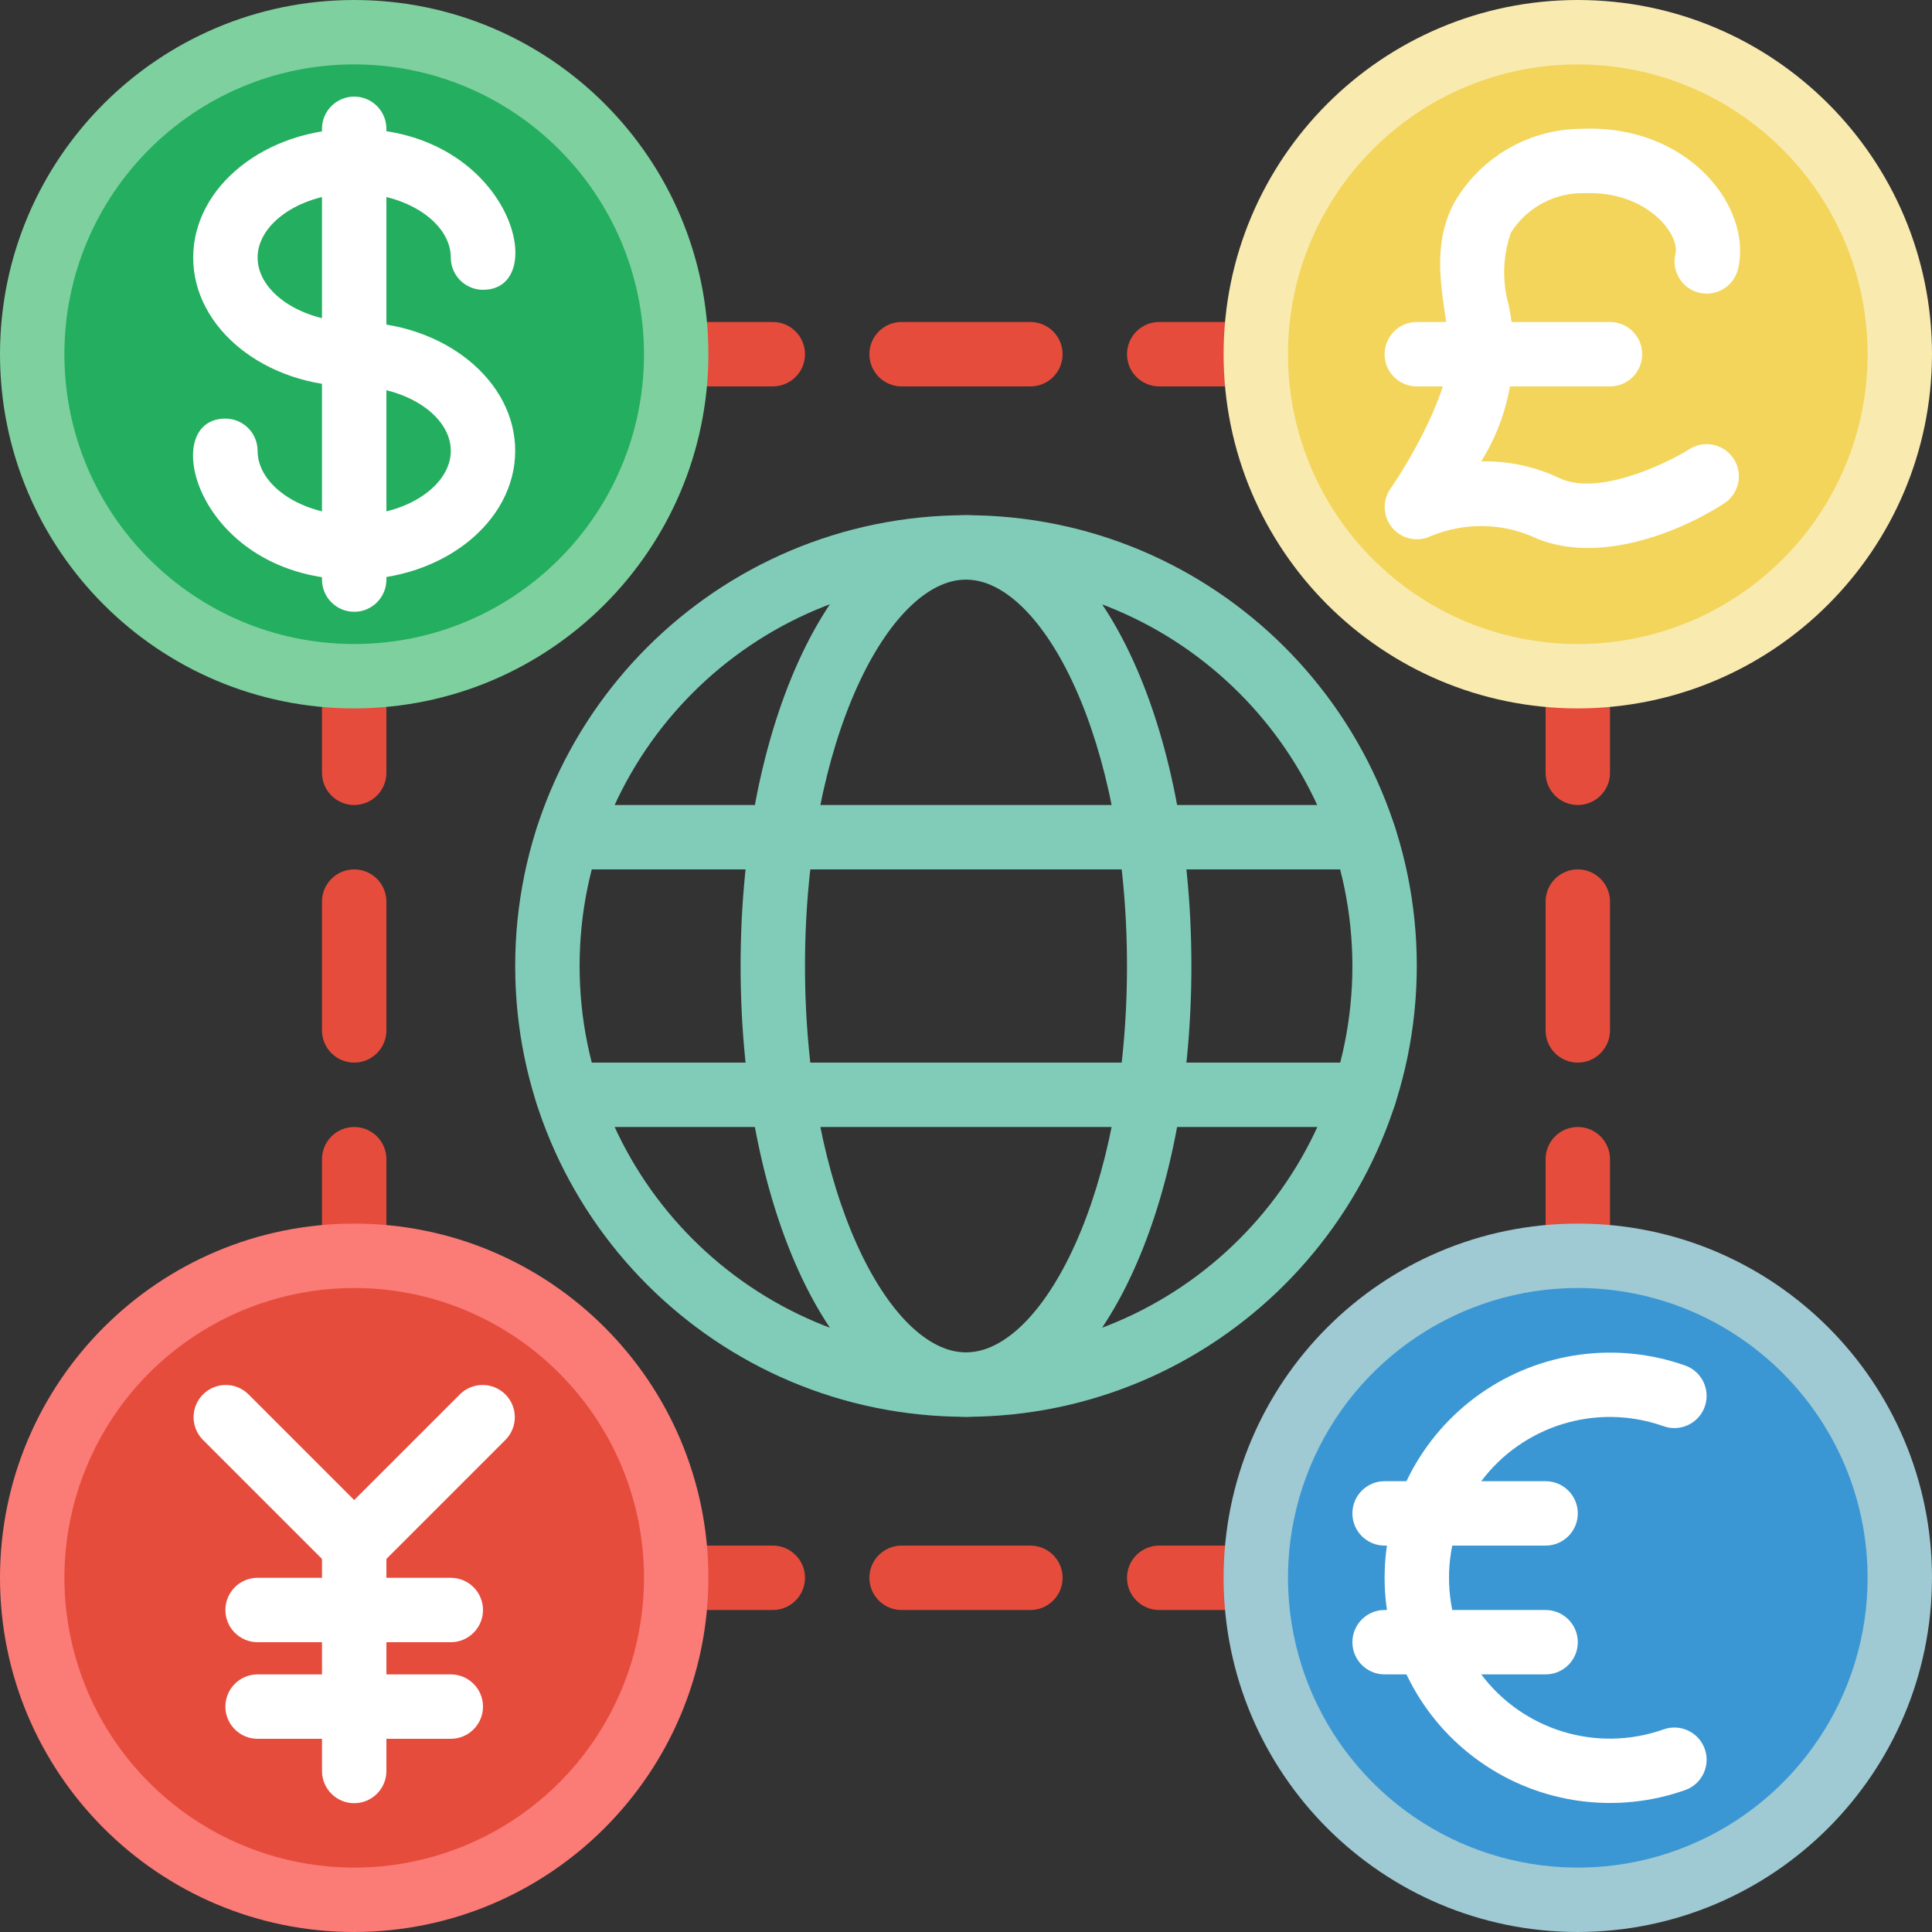 <svg height="512" viewBox="0 0 60 60" width="512" xmlns="http://www.w3.org/2000/svg"><rect x="0" y="0" width="60" height="60" fill="#333333" stroke="none"/><g id="029---Global-Currency" fill="none"><g fill="#e64c3c"><path id="Shape" d="m11 25c-.552 0-1-.448-1-1v-3c0-.552.448-1 1-1s1 .448 1 1v3c0 .552-.448 1-1 1z"/><path id="Shape" d="m11 40c-.552 0-1-.448-1-1v-3c0-.552.448-1 1-1s1 .448 1 1v3c0 .552-.448 1-1 1z"/><path id="Shape" d="m11 33c-.552 0-1-.448-1-1v-4c0-.552.448-1 1-1s1 .448 1 1v4c0 .552-.448 1-1 1z"/><path id="Shape" d="m49 25c-.552 0-1-.448-1-1v-3c0-.552.448-1 1-1s1 .448 1 1v3c0 .552-.448 1-1 1z"/><path id="Shape" d="m49 40c-.552 0-1-.448-1-1v-3c0-.552.448-1 1-1s1 .448 1 1v3c0 .552-.448 1-1 1z"/><path id="Shape" d="m49 33c-.552 0-1-.448-1-1v-4c0-.552.448-1 1-1s1 .448 1 1v4c0 .552-.448 1-1 1z"/><path id="Shape" d="m24 12h-3c-.552 0-1-.448-1-1s.448-1 1-1h3c.552 0 1 .448 1 1s-.448 1-1 1z"/><path id="Shape" d="m39 12h-3c-.552 0-1-.448-1-1s.448-1 1-1h3c.552 0 1 .448 1 1s-.448 1-1 1z"/><path id="Shape" d="m32 12h-4c-.552 0-1-.448-1-1s.448-1 1-1h4c.552 0 1 .448 1 1s-.448 1-1 1z"/><path id="Shape" d="m24 50h-3c-.552 0-1-.448-1-1s.448-1 1-1h3c.552 0 1 .448 1 1s-.448 1-1 1z"/><path id="Shape" d="m39 50h-3c-.552 0-1-.448-1-1s.448-1 1-1h3c.552 0 1 .448 1 1s-.448 1-1 1z"/><path id="Shape" d="m32 50h-4c-.552 0-1-.448-1-1s.448-1 1-1h4c.552 0 1 .448 1 1s-.448 1-1 1z"/><circle id="Oval" cx="11" cy="49" r="10"/></g><circle id="Oval" cx="49" cy="49" fill="#3b97d3" r="10"/><circle id="Oval" cx="49" cy="11" fill="#f3d55b" r="10"/><circle id="Oval" cx="11" cy="11" fill="#24ae5f" r="10"/><path id="Shape" d="m11 60c-6.075 0-11-4.925-11-11s4.925-11 11-11c6.075 0 11 4.925 11 11-.007 6.072-4.928 10.993-11 11zm0-20c-3.64 0-6.922 2.193-8.315 5.556s-.623 7.234 1.951 9.808c2.574 2.574 6.445 3.344 9.808 1.951s5.556-4.675 5.556-8.315c-.006-4.968-4.032-8.994-9-9z" fill="#fb7b76"/><path id="Shape" d="m49 60c-6.075 0-11-4.925-11-11s4.925-11 11-11 11 4.925 11 11c-.007 6.072-4.928 10.993-11 11zm0-20c-3.64 0-6.922 2.193-8.315 5.556s-.623 7.234 1.951 9.808c2.574 2.574 6.445 3.344 9.808 1.951s5.556-4.675 5.556-8.315c-.006-4.968-4.032-8.994-9-9z" fill="#9fc9d3"/><path id="Shape" d="m11 22c-6.075 0-11-4.925-11-11 0-6.075 4.925-11 11-11 6.075 0 11 4.925 11 11-.007 6.072-4.928 10.993-11 11zm0-20c-4.971 0-9 4.029-9 9 0 4.971 4.029 9 9 9 4.971 0 9-4.029 9-9-.006-4.968-4.032-8.994-9-9z" fill="#7ed09e"/><path id="Shape" d="m30 44c-7.732 0-14-6.268-14-14s6.268-14 14-14 14 6.268 14 14c-.008 7.729-6.271 13.992-14 14zm0-26c-6.627 0-12 5.373-12 12s5.373 12 12 12 12-5.373 12-12c-.007-6.624-5.376-11.993-12-12z" fill="#81ccb8"/><path id="Shape" d="m30 44c-3.925 0-7-6.149-7-14s3.075-14 7-14 7 6.149 7 14-3.075 14-7 14zm0-26c-2.365 0-5 4.928-5 12s2.635 12 5 12 5-4.928 5-12-2.635-12-5-12z" fill="#81ccb8"/><path id="Shape" d="m11 18c-4.867 0-6.151-5-4-5 .552 0 1 .448 1 1 0 1.084 1.374 2 3 2s3-.916 3-2-1.374-2-3-2c-2.757 0-5-1.794-5-4s2.243-4 5-4c4.867 0 6.151 5 4 5-.552 0-1-.448-1-1 0-1.084-1.374-2-3-2s-3 .916-3 2 1.374 2 3 2c2.757 0 5 1.794 5 4s-2.243 4-5 4z" fill="#fff"/><path id="Shape" d="m11 19c-.552 0-1-.448-1-1v-14c0-.552.448-1 1-1s1 .448 1 1v14c0 .552-.448 1-1 1z" fill="#fff"/><path id="Shape" d="m49 22c-6.075 0-11-4.925-11-11 0-6.075 4.925-11 11-11s11 4.925 11 11c-.007 6.072-4.928 10.993-11 11zm0-20c-4.971 0-9 4.029-9 9 0 4.971 4.029 9 9 9s9-4.029 9-9c-.006-4.968-4.032-8.994-9-9z" fill="#f9eab0"/><path id="Shape" d="m11 56c-.552 0-1-.448-1-1v-7c0-.552.448-1 1-1s1 .448 1 1v7c0 .552-.448 1-1 1z" fill="#fff"/><path id="Shape" d="m10.293 48.707-4-4c-.379-.392-.374-1.016.012-1.402.386-.386 1.009-.391 1.402-.012l3.293 3.293 3.293-3.293c.392-.379 1.016-.374 1.402.012s.391 1.009.012 1.402l-4 4c-.39.39-1.024.39-1.414 0z" fill="#fff"/><path id="Shape" d="m14 51h-6c-.552 0-1-.448-1-1s.448-1 1-1h6c.552 0 1 .448 1 1s-.448 1-1 1z" fill="#fff"/><path id="Shape" d="m14 54h-6c-.552 0-1-.448-1-1s.448-1 1-1h6c.552 0 1 .448 1 1s-.448 1-1 1z" fill="#fff"/><path id="Shape" d="m43 49c.002-2.273 1.108-4.403 2.966-5.713 1.858-1.31 4.235-1.637 6.377-.876.519.189.786.764.597 1.282s-.764.786-1.282.597c-2.07-.731-4.374-.025-5.679 1.74-1.305 1.765-1.305 4.175 0 5.94 1.305 1.765 3.609 2.471 5.679 1.74.519-.189 1.093.078 1.282.597s-.078 1.093-.597 1.282c-2.142.761-4.52.434-6.377-.876-1.858-1.31-2.963-3.44-2.966-5.713z" fill="#fff"/><path id="Shape" d="m48 48h-5c-.552 0-1-.448-1-1s.448-1 1-1h5c.552 0 1 .448 1 1s-.448 1-1 1z" fill="#fff"/><path id="Shape" d="m48 52h-5c-.552 0-1-.448-1-1s.448-1 1-1h5c.552 0 1 .448 1 1s-.448 1-1 1z" fill="#fff"/><path id="Shape" d="m42.37 27h-24.74c-.552 0-1-.448-1-1s.448-1 1-1h24.74c.552 0 1 .448 1 1s-.448 1-1 1z" fill="#81ccb8"/><path id="Shape" d="m42.37 35h-24.74c-.552 0-1-.448-1-1s.448-1 1-1h24.74c.552 0 1 .448 1 1s-.448 1-1 1z" fill="#81ccb8"/><path id="Shape" d="m47.569 16.654c-1.005-.422-2.138-.422-3.143 0-.409.191-.895.084-1.187-.261-.291-.345-.316-.842-.059-1.213.7-1.011 1.82-3.045 1.82-4.2 0-1.293-.716-3.038.163-4.688.822-1.422 2.341-2.296 3.983-2.292 3.31-.13 5.284 2.452 4.831 4.351-.128.537-.668.869-1.205.741s-.869-.668-.741-1.205c.146-.613-.887-1.959-2.808-1.888-.93-.028-1.806.439-2.3 1.227-.252.72-.278 1.499-.074 2.234.359 1.672.055 3.418-.849 4.869.84-.019 1.673.159 2.431.52 1.215.579 3.373-.48 4.034-.9.466-.296 1.084-.158 1.381.308s.158 1.084-.308 1.381c-1.655 1.062-4.149 1.883-5.968 1.016z" fill="#fff"/><path id="Shape" d="m50 12h-6c-.552 0-1-.448-1-1s.448-1 1-1h6c.552 0 1 .448 1 1s-.448 1-1 1z" fill="#fff"/></g></svg>